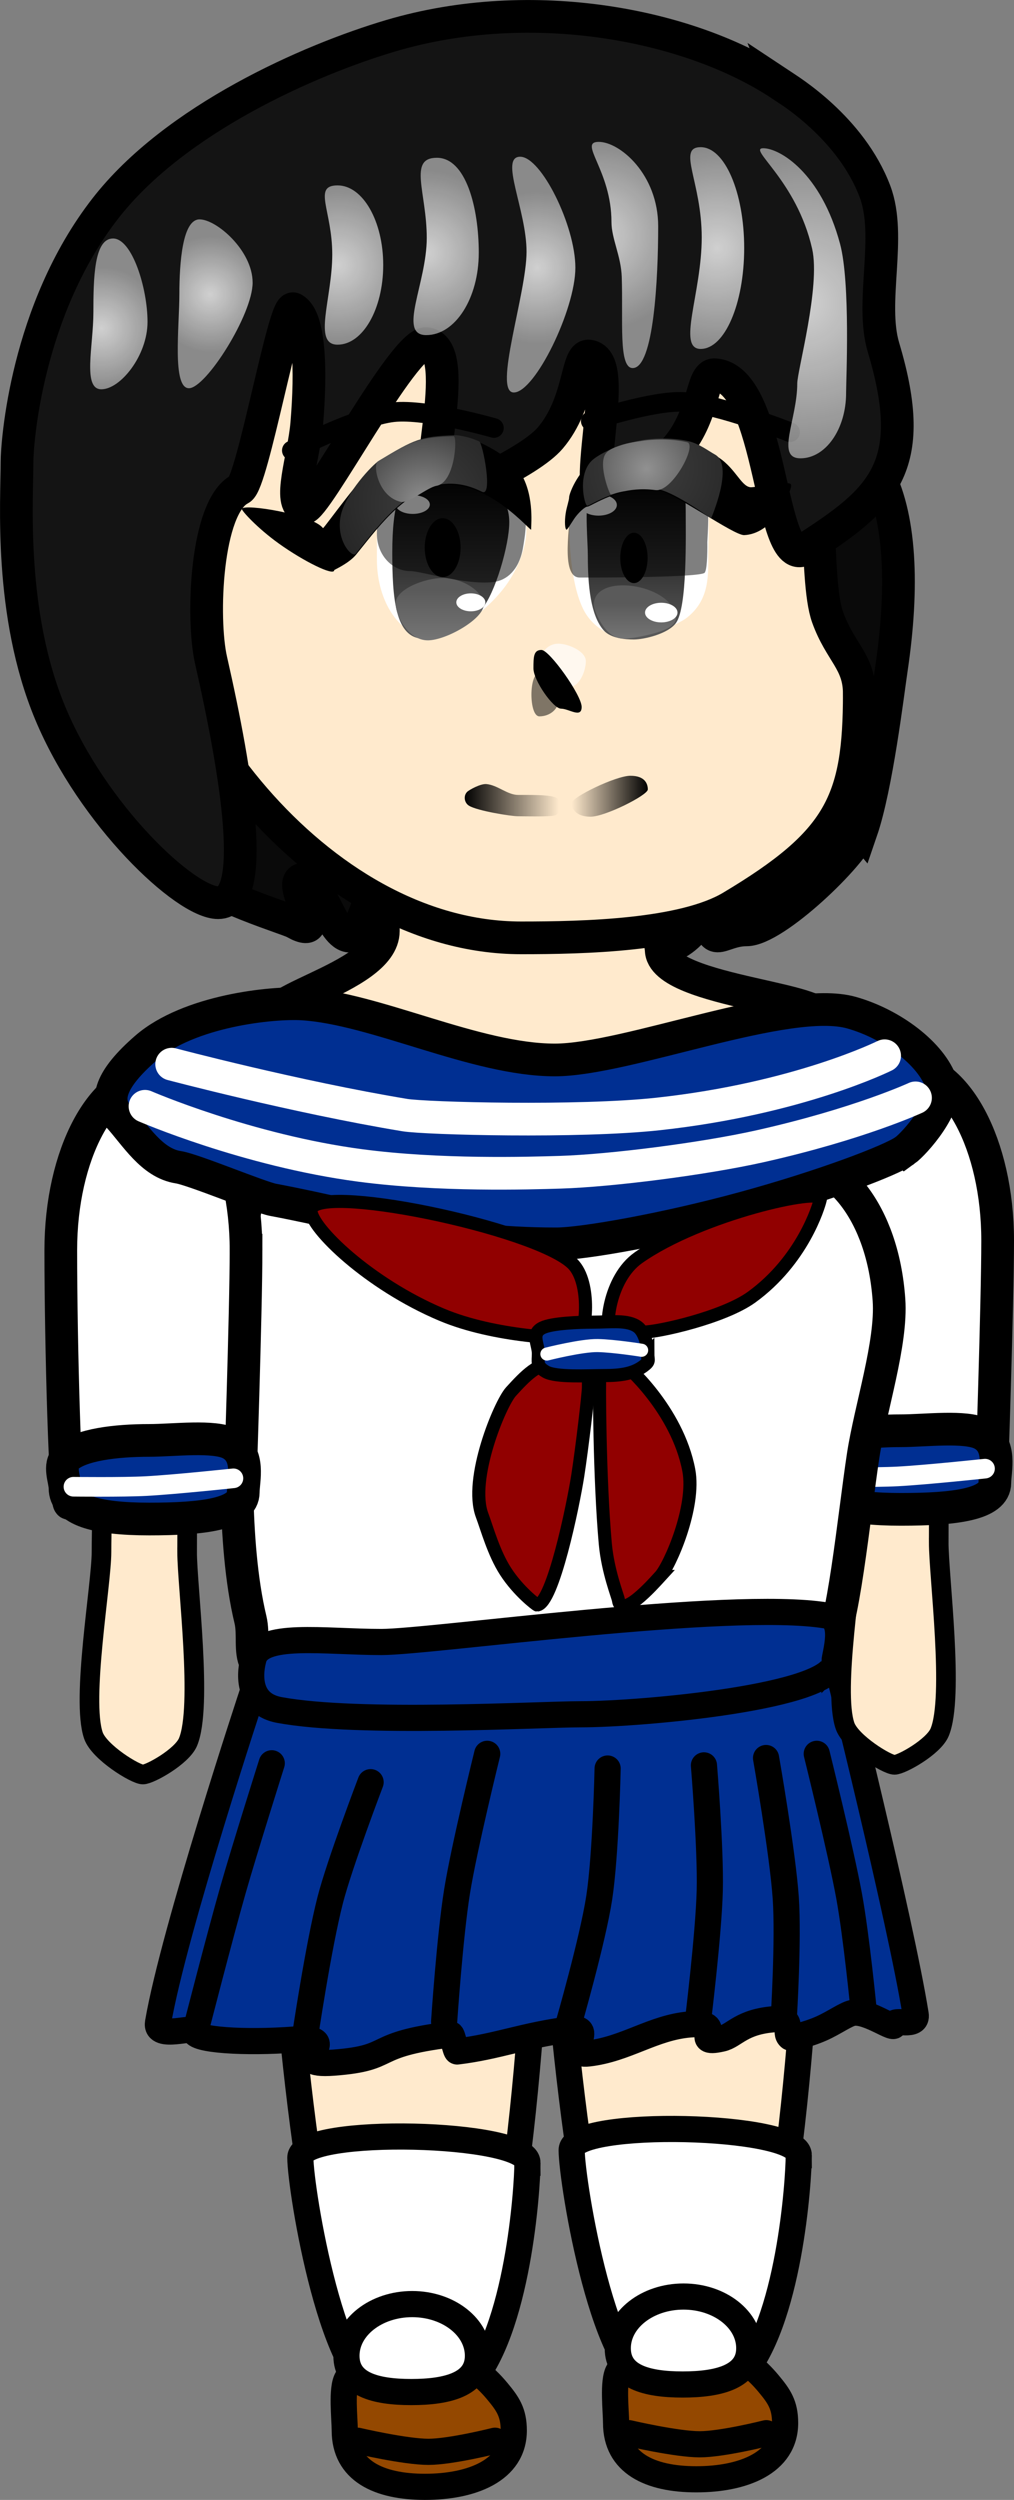 <svg version="1.1" xmlns="http://www.w3.org/2000/svg" xmlns:xlink="http://www.w3.org/1999/xlink" width="77.535" height="191.102" viewBox="0,0,77.535,191.102"><rect x="0" y="0" width="77.535" height="191.102" fill="#808080" stroke="none"/><defs><linearGradient x1="245.226" y1="166.34" x2="252.442" y2="166.34" gradientUnits="userSpaceOnUse" id="color-1"><stop offset="0" stop-color="#000000"/><stop offset="1" stop-color="#000000" stop-opacity="0"/></linearGradient><linearGradient x1="253.4" y1="166.034" x2="259.224" y2="166.034" gradientUnits="userSpaceOnUse" id="color-2"><stop offset="0" stop-color="#000000" stop-opacity="0"/><stop offset="1" stop-color="#000000"/></linearGradient><linearGradient x1="244.158" y1="141.188" x2="244.158" y2="153.987" gradientUnits="userSpaceOnUse" id="color-3"><stop offset="0" stop-color="#000000"/><stop offset="1" stop-color="#5a5a5a"/></linearGradient><linearGradient x1="242.395" y1="150.265" x2="242.395" y2="154.117" gradientUnits="userSpaceOnUse" id="color-4"><stop offset="0" stop-color="#5a5a5a"/><stop offset="1" stop-color="#757575"/></linearGradient><radialGradient cx="242.231" cy="143.577" r="8.074" gradientUnits="userSpaceOnUse" id="color-5"><stop offset="0" stop-color="#3d3d3d"/><stop offset="1" stop-color="#232323"/></radialGradient><radialGradient cx="242.112" cy="143.655" r="8.074" gradientUnits="userSpaceOnUse" id="color-6"><stop offset="0" stop-color="#919191"/><stop offset="1" stop-color="#232323"/></radialGradient><linearGradient x1="258.217" y1="141.449" x2="258.217" y2="153.856" gradientUnits="userSpaceOnUse" id="color-7"><stop offset="0" stop-color="#000000"/><stop offset="1" stop-color="#5a5a5a"/></linearGradient><linearGradient x1="257.413" y1="151.309" x2="257.413" y2="153.987" gradientUnits="userSpaceOnUse" id="color-8"><stop offset="0" stop-color="#5a5a5a"/><stop offset="1" stop-color="#757575"/></linearGradient><radialGradient cx="259.253" cy="140.929" r="8.647" gradientUnits="userSpaceOnUse" id="color-9"><stop offset="0" stop-color="#3d3d3d"/><stop offset="1" stop-color="#232323"/></radialGradient><radialGradient cx="259.135" cy="141.007" r="8.647" gradientUnits="userSpaceOnUse" id="color-10"><stop offset="0" stop-color="#919191"/><stop offset="1" stop-color="#232323"/></radialGradient><radialGradient cx="271.133" cy="128.35" r="11.852" gradientUnits="userSpaceOnUse" id="color-11"><stop offset="0" stop-color="#ffffff" stop-opacity="0.8"/><stop offset="1" stop-color="#ffffff" stop-opacity="0.502"/></radialGradient><radialGradient cx="264.532" cy="124.129" r="7.712" gradientUnits="userSpaceOnUse" id="color-12"><stop offset="0" stop-color="#ffffff" stop-opacity="0.8"/><stop offset="1" stop-color="#ffffff" stop-opacity="0.502"/></radialGradient><radialGradient cx="255.472" cy="123.195" r="7.184" gradientUnits="userSpaceOnUse" id="color-13"><stop offset="0" stop-color="#ffffff" stop-opacity="0.8"/><stop offset="1" stop-color="#ffffff" stop-opacity="0.502"/></radialGradient><radialGradient cx="250.764" cy="125.631" r="5.804" gradientUnits="userSpaceOnUse" id="color-14"><stop offset="0" stop-color="#ffffff" stop-opacity="0.8"/><stop offset="1" stop-color="#ffffff" stop-opacity="0.502"/></radialGradient><radialGradient cx="242.281" cy="124.494" r="6.291" gradientUnits="userSpaceOnUse" id="color-15"><stop offset="0" stop-color="#ffffff" stop-opacity="0.8"/><stop offset="1" stop-color="#ffffff" stop-opacity="0.502"/></radialGradient><radialGradient cx="235.502" cy="125.428" r="6.088" gradientUnits="userSpaceOnUse" id="color-16"><stop offset="0" stop-color="#ffffff" stop-opacity="0.8"/><stop offset="1" stop-color="#ffffff" stop-opacity="0.502"/></radialGradient><radialGradient cx="225.761" cy="127.66" r="4.424" gradientUnits="userSpaceOnUse" id="color-17"><stop offset="0" stop-color="#ffffff" stop-opacity="0.8"/><stop offset="1" stop-color="#ffffff" stop-opacity="0.502"/></radialGradient><radialGradient cx="217.44" cy="130.258" r="4.668" gradientUnits="userSpaceOnUse" id="color-18"><stop offset="0" stop-color="#ffffff" stop-opacity="0.8"/><stop offset="1" stop-color="#ffffff" stop-opacity="0.502"/></radialGradient></defs><g transform="translate(-209.69,-105.167)"><g stroke-miterlimit="10"><path d="M275.56,168.666c-0.631,1.839 -6.63,7.583 -8.787,7.583c-2.156,0 -2.812,1.899 -2.812,-1.973c0,-0.373 -1.316,3.832 -4.666,3.394c-1.008,-0.132 -0.983,-1.915 -2.373,-2.019c-1.566,-0.117 -2.465,2.365 -4.146,1.76c-0.28,-0.101 -0.423,-3.085 -0.836,-3.195c-0.422,-0.111 -1.115,2.655 -1.542,2.782c-1.044,0.31 -0.993,-3.366 -1.526,-3.237c-1.28,0.309 -0.198,3.599 -1.396,3.08c-0.373,-0.162 -1.666,-3.265 -2.183,-3.076c-0.672,0.245 -0.603,3.783 -1.334,3.272c-0.43,-0.3 -0.792,-3.173 -1.274,-3.187c-0.786,-0.023 -1.695,2.876 -2.28,2.138c-0.633,-0.797 -0.832,-3.972 -1.249,-3.952c-0.857,0.04 -1.794,4.509 -2.566,4.677c-1.425,0.31 -2.439,-4.147 -3.457,-4.33c-2.098,-0.377 2.039,4.887 -0.868,3.345c0.051,-0.156 -7.366,-2.305 -7.981,-3.997c-2.748,-7.558 -5.672,-27.575 -3.691,-29.313c10.028,-8.798 47.717,1.385 48.637,-1.235c1.016,-2.894 3.723,-1.201 4.346,-1.201c0.463,0 2.346,-0.21 3.095,1.131c1.917,3.429 2.11,8.95 1.175,15.221c-0.261,1.749 -1.126,8.959 -2.284,12.334z" fill="#0a0a0a" stroke="#000000" stroke-width="2.5" stroke-linecap="butt"/><g stroke="#000000" stroke-width="2"><path d="M271.61,246.668c0,5.758 -1.295,32.583 -5.689,39.472c-0.674,1.057 -3.289,1.111 -4.012,1.111c-0.903,0 -3.012,0.565 -3.849,-1.03c-4.199,-7.998 -6.126,-34.016 -6.126,-39.553c0,-6.641 4.405,-12.025 9.838,-12.025c5.434,0 9.838,5.384 9.838,12.025z" fill="#ffeacd" stroke-linecap="butt"/><path d="M270.767,269.918c0,1.899 -0.717,12.909 -4.488,16.974c-0.991,1.068 -5.596,0.684 -6.414,0.684c-3.93,0 -6.463,-15.653 -6.463,-18.05c0,-2.398 17.365,-2.006 17.365,0.392z" fill="#ffffff" stroke-linecap="butt"/><g><g><path d="M269.723,290.384c0,3.065 -3.22,4.309 -6.789,4.309c-3.569,0 -6.136,-1.244 -6.136,-4.309c0,-0.906 -0.269,-3.198 0.179,-3.953c1.069,-1.8 4.684,-1.465 7.197,-1.465c1.942,0 3.347,1.284 4.286,2.413c0.786,0.946 1.263,1.608 1.263,3.006z" fill="#944800" stroke-linecap="butt"/><path d="M268.287,291.167c0,0 -3.368,0.849 -5.092,0.849c-1.778,0 -5.418,-0.849 -5.418,-0.849" fill="none" stroke-linecap="round"/></g><path d="M261.889,287.446c-2.776,0 -4.961,-0.593 -4.961,-2.774c0,-2.181 2.251,-3.95 5.027,-3.95c2.776,0 5.027,1.768 5.027,3.95c0,2.181 -2.316,2.774 -5.092,2.774z" fill="#ffffff" stroke-linecap="butt"/></g></g><g stroke="#000000" stroke-width="2"><path d="M250.863,247.244c0,5.758 -1.295,32.583 -5.689,39.472c-0.674,1.057 -3.289,1.111 -4.012,1.111c-0.903,0 -3.012,0.565 -3.849,-1.03c-4.199,-7.998 -6.126,-34.016 -6.126,-39.553c0,-6.641 4.405,-12.025 9.838,-12.025c5.434,0 9.838,5.384 9.838,12.025z" fill="#ffeacd" stroke-linecap="butt"/><path d="M250.021,270.495c0,1.899 -0.717,12.909 -4.488,16.974c-0.991,1.068 -5.596,0.684 -6.414,0.684c-3.93,0 -6.463,-15.653 -6.463,-18.05c0,-2.398 17.365,-2.006 17.365,0.392z" fill="#ffffff" stroke-linecap="butt"/><g><g><path d="M248.976,290.96c0,3.065 -3.22,4.309 -6.789,4.309c-3.569,0 -6.136,-1.244 -6.136,-4.309c0,-0.906 -0.269,-3.198 0.179,-3.953c1.069,-1.8 4.683,-1.465 7.197,-1.465c1.942,0 3.347,1.284 4.286,2.413c0.786,0.946 1.263,1.608 1.263,3.006z" fill="#944800" stroke-linecap="butt"/><path d="M247.54,291.744c0,0 -3.368,0.849 -5.092,0.849c-1.778,0 -5.418,-0.849 -5.418,-0.849" fill="none" stroke-linecap="round"/></g><path d="M241.142,288.023c-2.776,0 -4.961,-0.593 -4.961,-2.774c0,-2.181 2.251,-3.95 5.027,-3.95c2.776,0 5.027,1.768 5.027,3.95c0,2.181 -2.316,2.774 -5.092,2.774z" fill="#ffffff" stroke-linecap="butt"/></g></g><g stroke="#000000" stroke-width="2"><path d="M224.573,260.455c0.086,-0.502 -3.033,0.694 -2.799,-0.672c1.203,-7.026 7.242,-25.263 7.242,-25.263l44.678,-2.03c0,0 4.856,19.458 6.011,26.66c0.174,1.082 -1.726,0.281 -1.643,0.788c0.085,0.516 -1.936,-1.054 -3.113,-0.909c-0.529,0.066 -1.454,0.765 -2.482,1.216c-1.105,0.485 -2.297,0.72 -2.345,0.688c-0.568,-0.377 0.395,-1.515 -1.101,-1.42c-2.657,0.168 -3.15,1.269 -4.145,1.494c-2.547,0.576 0.627,-1.343 -2.45,-1.084c-2.804,0.236 -4.856,1.883 -7.719,2.215c-2.085,0.242 0.658,-2.112 -1.37,-1.85c-3.684,0.477 -5.563,1.323 -8.689,1.701c-0.128,0.016 -0.353,-1.322 -0.48,-1.306c-6.438,0.789 -4.164,1.796 -8.942,2.158c-4.2,0.318 1.164,-2.081 -3.036,-1.763c-3.729,0.282 -7.732,0.047 -7.617,-0.623z" fill="#002f92" stroke-linecap="butt"/><path d="M224.654,260.354c0,0 1.827,-7.125 2.844,-10.692c0.909,-3.189 2.971,-9.704 2.971,-9.704" fill="none" stroke-linecap="round"/><path d="M232.989,260.996c0,0 1.038,-7.032 1.952,-10.585c0.718,-2.793 3.087,-9.008 3.087,-9.008" fill="none" stroke-linecap="round"/><path d="M243.65,259.712c0,0 0.437,-6.532 0.99,-9.966c0.546,-3.391 2.305,-10.511 2.305,-10.511" fill="none" stroke-linecap="round"/><path d="M256.152,240.359c0,0 -0.14,6.601 -0.643,9.881c-0.499,3.251 -2.362,9.713 -2.362,9.713" fill="none" stroke-linecap="round"/><path d="M263.517,240.118c0,0 0.523,6.325 0.444,9.563c-0.082,3.343 -0.928,10.191 -0.928,10.191" fill="none" stroke-linecap="round"/><path d="M268.266,239.556c0,0 1.273,7.275 1.507,10.7c0.217,3.165 -0.15,9.134 -0.15,9.134" fill="none" stroke-linecap="round"/><path d="M272.143,239.235c0,0 1.847,7.446 2.474,10.871c0.561,3.067 1.112,8.723 1.112,8.723" fill="none" stroke-linecap="round"/></g><g><path d="M281.468,223.069c0,2.576 1.2,11.835 0.069,14.525c-0.469,1.116 -2.92,2.484 -3.45,2.484c-0.573,0 -3.344,-1.706 -3.783,-2.981c-0.945,-2.743 0.618,-11.54 0.618,-14.029c0,-2.551 0.339,-18.59 1.484,-26.253c0.491,-3.288 1.569,-2.669 2.112,-2.669c0.402,0 1.631,-0.249 1.962,1.739c1.157,6.942 0.989,24.349 0.989,27.183z" fill="#ffeacd" stroke="#000000" stroke-width="1.5" stroke-linecap="butt"/><path d="M285.975,199.996c0,4.651 -0.467,18.5 -0.475,18.531c-0.754,2.932 -10.584,-0.761 -13.019,0.832c-0.325,0.213 -0.672,-12.043 -0.672,-19.362c0,-7.32 3.171,-13.253 7.083,-13.253c3.912,0 7.083,5.934 7.083,13.253z" fill="#ffffff" stroke="#000000" stroke-width="2.5" stroke-linecap="butt"/><path d="M285.761,218.508c0,1.66 -3.041,2.039 -7.19,2.039c-4.149,0 -6.439,-0.701 -6.439,-2.361c0,-0.635 -0.523,-1.748 0.125,-2.35c1.043,-0.97 3.754,-1.298 6.314,-1.298c1.843,0 4.969,-0.403 6.206,0.25c1.547,0.816 0.984,2.799 0.984,3.721z" fill="#002f92" stroke="#000000" stroke-width="2.5" stroke-linecap="butt"/><path d="M285.009,217.435c0,0 -4.491,0.479 -6.679,0.594c-1.824,0.096 -5.555,0.05 -5.555,0.05" fill="none" stroke="#ffffff" stroke-width="1.5" stroke-linecap="round"/></g><path d="M253.028,233.446c-3.945,0 -23.566,-0.737 -23.791,-1.166c-0.458,-0.873 -0.129,-2.189 -0.393,-3.288c-1.449,-6.041 -0.983,-14.447 -0.983,-17.593c0,-2.244 -0.382,-13.478 1.206,-15.303c3.332,-3.829 40.813,-2.355 41.056,-2.349c3.502,0.084 7.068,4.034 7.542,10.784c0.234,3.324 -1.421,8.288 -1.976,11.925c-0.677,4.432 -1.601,13.859 -2.649,14.372c-4.979,2.435 -17.633,2.618 -20.012,2.618z" fill="#ffffff" stroke="#000000" stroke-width="2.5" stroke-linecap="butt"/><path d="M260.249,177.758c0,3.362 14.458,3.738 11.977,5.664c-1.707,1.325 -18.189,3.877 -22.107,3.848c-0.224,-0.002 -17.495,-2.618 -19.119,-3.616c-3.019,-1.855 8.001,-3.543 8.001,-7.32c0,-2.045 -0.207,-9.011 0.813,-10.626c1.877,-2.971 5.535,-2.265 9.336,-2.265c3.424,0 7.972,-0.329 9.915,2.161c1.387,1.777 0.71,5.937 0.71,8.356z" fill="#ffeacd" stroke="#000000" stroke-width="2.5" stroke-linecap="butt"/><g><path d="M223.997,223.808c0,2.576 1.2,11.835 0.069,14.525c-0.469,1.116 -2.92,2.484 -3.45,2.484c-0.573,0 -3.344,-1.706 -3.783,-2.981c-0.945,-2.743 0.618,-11.54 0.618,-14.029c0,-2.551 0.339,-18.59 1.484,-26.253c0.491,-3.288 1.569,-2.669 2.112,-2.669c0.402,0 1.631,-0.249 1.962,1.739c1.157,6.942 0.989,24.349 0.989,27.183z" fill="#ffeacd" stroke="#000000" stroke-width="1.5" stroke-linecap="butt"/><path d="M228.504,200.735c0,4.651 -0.467,18.5 -0.475,18.531c-0.754,2.932 -10.584,-0.761 -13.019,0.831c-0.325,0.213 -0.672,-12.043 -0.672,-19.362c0,-7.32 3.171,-13.253 7.083,-13.253c3.912,0 7.083,5.934 7.083,13.253z" fill="#ffffff" stroke="#000000" stroke-width="2.5" stroke-linecap="butt"/><path d="M228.29,219.247c0,1.66 -3.041,2.039 -7.19,2.039c-4.149,0 -6.439,-0.701 -6.439,-2.361c0,-0.635 -0.523,-1.748 0.125,-2.35c1.043,-0.97 3.754,-1.298 6.314,-1.298c1.843,0 4.969,-0.403 6.206,0.25c1.547,0.816 0.984,2.799 0.984,3.721z" fill="#002f92" stroke="#000000" stroke-width="2.5" stroke-linecap="butt"/><path d="M227.539,218.174c0,0 -4.491,0.479 -6.679,0.594c-1.824,0.096 -5.555,0.05 -5.555,0.05" fill="none" stroke="#ffffff" stroke-width="1.5" stroke-linecap="round"/></g><g stroke-width="2.5"><path d="M278.876,193.119c-1.06,0.757 -6.211,2.714 -12.249,4.368c-5.986,1.639 -12.318,2.765 -14.406,2.765c-8.845,0 -13.791,-1.884 -21.65,-3.366c-1.034,-0.195 -6.09,-2.315 -7.241,-2.491c-2.036,-0.311 -3.26,-2.432 -4.59,-3.9c-1.116,-1.232 -0.597,-2.861 2.104,-5.207c3.318,-2.882 9.702,-3.512 11.959,-3.377c5.574,0.331 13.245,4.283 19.311,4.283c5.537,0 17.805,-4.997 22.694,-3.614c3.057,0.865 6.11,3.131 6.874,5.42c0.551,1.653 -2.063,4.589 -2.805,5.12z" fill="#002f92" stroke="#000000" stroke-linecap="butt"/><path d="M277.333,185.872c0,0 -6.558,3.278 -17.319,4.45c-6.086,0.663 -17.793,0.347 -19.37,0.086c-8.357,-1.384 -17.827,-3.892 -17.827,-3.892" fill="none" stroke="#ffffff" stroke-linecap="round"/><path d="M279.694,189.091c0,0 -4.312,1.998 -11.854,3.692c-4.308,0.968 -11.402,1.873 -15.307,1.994c-2.45,0.076 -9.254,0.28 -15.288,-0.518c-8.675,-1.147 -16.468,-4.524 -16.468,-4.524" fill="none" stroke="#ffffff" stroke-linecap="round"/></g><path d="M273.499,232.19c0,2.703 -14.748,4.022 -19.431,4.022c-3.145,0 -16.953,0.796 -23.011,-0.327c-2.963,-0.549 -2.026,-3.724 -1.996,-3.865c0.461,-2.134 5.397,-1.333 9.791,-1.333c3.836,0 26.573,-3.229 33.972,-2.034c1.634,0.264 0.675,3.048 0.675,3.537z" fill="#002f92" stroke="#000000" stroke-width="2" stroke-linecap="butt"/><path d="M275.396,158.173c0,8.251 -1.426,11.321 -9.771,16.308c-3.682,2.201 -11.257,2.379 -16.087,2.379c-15.774,0 -28.914,-18.305 -28.914,-30.197c0,-11.892 10.907,-25.024 26.681,-25.024c8.93,0 18.665,7.77 23.529,15.261c1.97,3.034 1.059,12.443 2.138,15.447c0.963,2.68 2.423,3.393 2.423,5.825z" fill="#ffeacd" stroke="#000000" stroke-width="2.5" stroke-linecap="butt"/><g stroke="none" stroke-width="0" stroke-linecap="butt"><path d="M254.486,155.707c0,0.767 -0.503,1.977 -1.256,1.977c-0.752,0 -2.217,-1.156 -2.217,-1.923c0,-0.767 0.61,-1.389 1.362,-1.389c0.752,0 2.11,0.568 2.11,1.336z" fill-opacity="0.686" fill="#ffffff"/><path d="M252.403,158.672c0,0.693 -0.658,1.256 -1.469,1.256c-0.811,0 -0.811,-3.312 0,-3.312c0.811,0 1.469,1.363 1.469,2.057z" fill-opacity="0.502" fill="#000000"/><path d="M254.166,159.206c0,0.9 -0.971,0.134 -1.576,0.134c-0.605,0 -2.11,-2.172 -2.11,-3.072c0,-0.9 0.01,-1.416 0.614,-1.416c0.605,0 3.072,3.454 3.072,4.354z" fill="#000000"/></g><g stroke="none" stroke-width="0" stroke-linecap="butt"><path d="M252.385,166.35c0,0.242 0.233,0.993 -0.245,1.142c-0.411,0.128 -2.234,0.073 -2.827,0.073c-0.563,0 -3.112,-0.414 -3.757,-0.804c-0.386,-0.234 -0.446,-0.805 -0.115,-1.09c0.134,-0.115 0.982,-0.614 1.458,-0.566c0.859,0.087 1.589,0.829 2.415,0.829c1.284,0 3.072,-0.034 3.072,0.416z" fill="url(#color-1)"/><path d="M259.224,165.518c0,0.432 -3.26,2.081 -4.381,2.081c-1.121,0 -1.442,-0.617 -1.442,-1.049c0,-0.432 3.367,-2.081 4.488,-2.081c1.121,0 1.336,0.617 1.336,1.049z" fill="url(#color-2)"/></g><path d="M269.44,111.67c0.526,0.349 5.31,3.24 7.156,8.137c1.303,3.457 -0.39,8.445 0.649,11.916c2.749,9.184 -0.093,11.619 -5.988,15.404c-2.791,1.792 -2.426,-13.058 -6.919,-13.313c-1.056,-0.06 -0.708,3.174 -3.095,5.807c-1.182,1.303 -4.448,4.288 -5.024,4.267c-2.577,-0.096 1.209,-11.186 -1.497,-11.505c-0.956,-0.113 -0.661,3.568 -2.955,6.267c-1.638,1.927 -7.782,4.57 -8.505,4.543c-1.633,-0.062 1.974,-11.278 -0.934,-11.758c-1.71,-0.282 -8.532,12.754 -9.386,12.568c-1.315,-0.287 -0.014,-3.856 0.203,-6.437c0.354,-4.198 0.216,-8.155 -1.03,-8.793c-0.696,-0.356 -3.121,13.298 -4.07,13.778c-2.631,1.333 -2.939,9.908 -2.22,13.074c2.002,8.811 3.568,18.546 0.546,18.546c-2.495,0 -9.585,-6.676 -12.841,-14.492c-3.168,-7.605 -2.537,-16.314 -2.537,-19.221c0,-1.383 0.684,-11.546 6.752,-19.355c5.305,-6.827 15.585,-11.356 21.822,-13.204c10.831,-3.209 22.91,-0.857 29.874,3.773z" fill="#141414" stroke="#000000" stroke-width="2.5" stroke-linecap="butt"/><g stroke-width="1"><path d="M253.854,207.429c-0.715,0.118 -6.309,-0.041 -10.393,-1.764c-5.598,-2.362 -9.99,-6.65 -9.99,-7.947c0,-2.244 17.195,1.296 20,4.051c1.471,1.445 1.043,5.552 0.383,5.661z" fill="#910000" stroke="#000000" stroke-linecap="butt"/><path d="M258.905,206.998c-0.831,0.01 -2.081,0.496 -2.523,0.15c-0.462,-0.362 -0.162,-4.225 2.122,-5.835c4.791,-3.378 14.108,-5.407 13.92,-4.5c-0.13,0.629 -1.404,4.709 -5.253,7.505c-2.142,1.556 -7.094,2.665 -8.266,2.68z" fill="#910000" stroke="#000000" stroke-linecap="butt"/><path d="M254.688,211.155c0,0.534 -0.489,4.691 -0.819,6.813c-0.356,2.283 -1.904,9.779 -3.109,9.891c-0.03,0.003 -1.412,-1.02 -2.412,-2.569c-0.906,-1.403 -1.42,-3.29 -1.794,-4.288c-1.035,-2.757 1.367,-8.532 2.207,-9.454c1.106,-1.214 2.067,-2.227 3.454,-2.227c2.44,0 2.474,-0.688 2.474,1.834z" fill="#910000" stroke="#000000" stroke-linecap="butt"/><path d="M260.158,225.679c-0.594,0.649 -2.969,3.313 -3.183,1.793c-0.038,-0.268 -0.809,-2.159 -1.001,-4.297c-0.444,-4.942 -0.48,-12.453 -0.42,-13.212c0.087,-1.092 1.072,-0.245 1.838,-0.499c0.087,-0.029 4.088,3.441 4.968,8.098c0.524,2.774 -1.427,7.269 -2.203,8.117z" fill="#910000" stroke="#000000" stroke-linecap="butt"/><g><path d="M259.227,208.638c0,0.562 0.194,0.576 -0.37,0.985c-0.767,0.556 -1.688,0.698 -3.02,0.698c-1.179,0 -3.657,0.152 -4.418,-0.298c-0.731,-0.433 -0.563,-0.735 -0.563,-1.385c0,-0.728 -0.584,-1.525 0.307,-1.965c0.733,-0.362 2.835,-0.437 3.878,-0.437c1.36,0 2.657,-0.203 3.421,0.374c0.535,0.404 0.764,1.482 0.764,2.029z" fill="#002f92" stroke="#000000" stroke-linecap="butt"/><path d="M251.508,208.674c0,0 2.647,-0.672 3.892,-0.648c1.258,0.024 3.353,0.36 3.353,0.36" fill="none" stroke="#ffffff" stroke-linecap="round"/></g></g><path d="M232.005,139.602c0,0 5.144,-2.634 7.759,-2.925c2.533,-0.281 7.694,1.208 7.694,1.208" fill="none" stroke="#000000" stroke-width="1.5" stroke-linecap="round"/><path d="M254.863,137.348c0,0 4.754,-1.587 7.092,-1.455c2.691,0.152 8.147,2.314 8.147,2.314" fill="none" stroke="#000000" stroke-width="1.5" stroke-linecap="round"/><g stroke-width="0" stroke-linecap="butt"><g><g stroke="none"><g><path d="M249.937,145.726c0,1.303 -0.689,3.121 -1.815,4.523c-1.696,2.111 -4.22,3.606 -5.564,3.606c-2.236,0 -4.048,-2.646 -4.048,-5.909c0,-3.264 -0.146,-6.171 2.09,-6.171c1.055,0 3.258,-0.369 5.223,0.135c2.199,0.565 4.115,2.092 4.115,3.816z" fill="#ffffff"/><path d="M248.631,145.106c0,1.684 -1.067,5.461 -2.146,6.675c-1.116,1.256 -3.307,2.205 -4.416,2.205c-2.182,0 -2.383,-3.169 -2.383,-6.595c0,-3.426 0.528,-6.203 2.71,-6.203c2.182,0 6.236,0.492 6.236,3.918z" fill="url(#color-3)"/><path d="M242.395,154.117c-1.425,0 -2.449,-1.777 -2.449,-2.84c0,-1.064 2.2,-1.926 3.624,-1.926c1.425,0 3.102,0.993 3.102,2.057c0,1.064 -2.853,2.71 -4.277,2.71z" fill="url(#color-4)"/><path d="M244.909,147.032c0,1.244 -0.614,2.253 -1.371,2.253c-0.757,0 -1.371,-1.009 -1.371,-2.253c0,-1.244 0.614,-2.253 1.371,-2.253c0.757,0 1.371,1.009 1.371,2.253z" fill="#000000"/><path d="M242.558,143.735c0,0.397 -0.585,0.718 -1.306,0.718c-0.721,0 -1.306,-0.322 -1.306,-0.718c0,-0.397 0.585,-0.718 1.306,-0.718c0.721,0 1.306,0.322 1.306,0.718z" fill="#ffffff"/><path d="M246.802,151.212c0,0.379 -0.497,0.686 -1.11,0.686c-0.613,0 -1.11,-0.307 -1.11,-0.686c0,-0.379 0.497,-0.686 1.11,-0.686c0.613,0 1.11,0.307 1.11,0.686z" fill="#ffffff"/></g><path d="M241.068,148.824c-1.413,0 -2.559,-1.267 -2.559,-2.83c0,-1.563 0.309,-4.995 1.723,-4.995c1.132,0 7.361,-0.665 9.309,1.618c0.306,0.359 0.489,2.136 0.256,3.692c-0.084,0.561 -0.156,1.115 -0.349,1.595c-0.051,0.126 -0.53,1.591 -2.078,1.762c-2.093,0.232 -5.488,-0.842 -6.3,-0.842z" fill-opacity="0.502" fill="#000000"/></g><g stroke="#000000"><path d="M235.245,148.751c0,0.487 -2.351,-0.685 -4.225,-2.027c-1.666,-1.192 -2.882,-2.539 -2.836,-2.659c0.163,-0.419 5.429,0.433 6.201,1.476c0.053,0.071 3.212,-4.428 4.33,-5.102c2.662,-1.603 3.14,-1.855 5.804,-1.933c0.299,-0.009 1.125,0.145 1.836,0.476c0.272,0.127 2.403,1.062 3.215,2.469c1.01,1.749 0.705,4.037 0.735,4.19c0.062,0.31 -3.359,-4.01 -7.098,-3.345c-2.743,0.487 -4.866,3.541 -6.289,5.269c-0.559,0.679 -1.673,1.154 -1.673,1.186z" fill="#000000"/><path d="M238.694,140.37c2.662,-1.603 3.14,-1.855 5.804,-1.933c0.299,-0.009 1.125,0.145 1.836,0.476c0.272,0.127 1.072,4.27 0.216,3.849c-0.849,-0.418 -1.932,-0.791 -3.364,-0.536c-2.743,0.487 -4.866,3.541 -6.289,5.269c-0.295,0.358 -1.567,-1.063 -1.143,-2.957c0.38,-1.697 2.411,-3.85 2.939,-4.169z" fill="url(#color-5)"/><path d="M238.575,140.448c2.662,-1.603 3.14,-1.855 5.804,-1.933c0.299,-0.009 0.12,3.535 -1.311,3.789c-0.71,0.126 -2.128,1.364 -2.735,1.226c-1.738,-0.393 -2.15,-2.846 -1.758,-3.082z" fill="url(#color-6)"/></g></g><g stroke="none"><g><g><path d="M263.845,147.424c0,1.691 0.126,3.551 -1.601,4.937c-1.016,0.816 -4.253,1.681 -4.295,1.678c-1.07,-0.083 -2.849,-0.594 -3.695,-2.376c-1.051,-2.212 -1.053,-5.887 -1.053,-7.308c0,-2.687 5.994,-2.579 8.554,-2.579c2.561,0 2.09,2.962 2.09,5.648z" fill="#ffffff"/><path d="M262.122,144.061c0,2.026 0.135,7.551 -0.751,8.739c-0.612,0.821 -2.412,1.252 -3.22,1.252c-0.683,0 -1.77,-0.094 -2.303,-0.7c-1.009,-1.148 -1.21,-3.457 -1.21,-5.7c0,-1.082 -0.232,-3.536 0.049,-4.422c0.609,-1.918 2.178,-1.782 3.53,-1.782c1.977,0 3.905,-0.814 3.905,2.612z" fill="url(#color-7)"/><path d="M261.364,152.452c0,0.322 -0.312,0.654 -1.036,0.927c-0.94,0.354 -2.395,0.608 -2.914,0.608c-0.447,0 -0.941,-0.173 -1.399,-0.704c-0.484,-0.562 -0.919,-1.495 -0.919,-1.875c0,-1.336 1.671,-1.704 3.288,-1.391c1.514,0.293 2.981,1.184 2.981,2.436z" fill="url(#color-8)"/><path d="M259.209,147.816c0,1.064 -0.468,1.926 -1.045,1.926c-0.577,0 -1.045,-0.862 -1.045,-1.926c0,-1.064 0.468,-1.926 1.045,-1.926c0.577,0 1.045,0.862 1.045,1.926z" fill="#000000"/><path d="M256.858,143.768c0,0.451 -0.629,0.816 -1.404,0.816c-0.775,0 -1.404,-0.365 -1.404,-0.816c0,-0.451 0.629,-0.816 1.404,-0.816c0.775,0 1.404,0.365 1.404,0.816z" fill="#ffffff"/><path d="M261.494,151.995c0,0.415 -0.555,0.751 -1.241,0.751c-0.685,0 -1.241,-0.336 -1.241,-0.751c0,-0.415 0.555,-0.751 1.241,-0.751c0.685,0 1.241,0.336 1.241,0.751z" fill="#ffffff"/></g><path d="M263.775,146.609c0.009,0.93 -0.022,2.265 -0.237,2.367c-0.765,0.364 -9.203,0.34 -9.527,0.34c-1.522,0 -0.689,-4.246 -0.689,-5.537c0,-1.291 1.234,-2.338 2.756,-2.338c0.948,0 3.726,-0.6 5.576,-0.183c0.777,0.175 1.769,1.039 2.121,2.517c0.156,0.652 -0.002,2.674 -0,2.833z" fill-opacity="0.502" fill="#000000"/></g><g><path d="M269.795,143.298c0,0.249 -1.182,2.685 -3.201,2.775c-0.799,0.035 -5.361,-3.275 -6.635,-3.449c-2.833,-0.387 -5.084,1.271 -5.347,1.271c-0.203,0 -0.731,0.498 -1.022,0.936c-0.28,0.422 -0.522,0.834 -0.576,0.827c-0.132,-0.017 -0.162,-0.634 -0.071,-1.239c0.076,-0.512 0.267,-1 0.267,-1.25c0,-0.231 0.567,-1.835 1.912,-2.857c1.273,-0.967 3.317,-1.359 3.748,-1.44c0.485,-0.09 2.08,-0.239 3.498,0.094c0.807,0.189 1.557,0.769 2.012,1.017c1.484,0.81 1.942,2.353 2.69,2.431c0.357,0.037 2.96,-0.535 3.097,-0.22c0.113,0.26 -0.372,1.079 -0.372,1.106z" fill="#000000"/><path d="M259.938,142.555c-2.833,-0.387 -5.084,1.271 -5.347,1.271c-0.203,0 -0.835,-2.562 0.51,-3.584c1.273,-0.967 3.317,-1.359 3.748,-1.44c0.485,-0.09 2.08,-0.239 3.498,0.094c0.807,0.189 1.557,0.769 2.012,1.017c1.484,0.81 -0.294,4.865 -0.294,4.892c0,0 -2.853,-2.075 -4.127,-2.249z" fill="url(#color-9)"/><path d="M259.82,142.633c-1.185,-0.162 -2.03,0.018 -2.518,0.11c-0.679,0.128 -0.757,0.225 -0.91,0.225c-0.089,0 -0.916,-2.144 -0.454,-3.014c0.212,-0.399 0.646,-0.546 1.065,-0.699c0.756,-0.276 1.572,-0.348 1.728,-0.377c0.485,-0.09 2.08,-0.239 3.498,0.094c0.807,0.189 -1.136,3.833 -2.41,3.659z" fill="url(#color-10)"/></g></g></g><path d="M274.387,135.21c0,2.757 -1.563,4.993 -3.491,4.993c-1.928,0 -0.244,-2.966 -0.244,-5.723c0,-0.977 1.786,-7.414 1.139,-10.288c-1.181,-5.24 -4.982,-7.693 -3.737,-7.693c1.245,0 4.414,1.86 5.872,7.315c0.8,2.995 0.46,10.42 0.46,11.397z" fill="url(#color-11)" stroke="none" stroke-width="0" stroke-linecap="butt"/><path d="M266.594,124.129c0,4.259 -1.49,7.712 -3.328,7.712c-1.838,0 0.081,-4.265 0.081,-8.524c0,-4.259 -1.919,-6.9 -0.081,-6.9c1.838,0 3.328,3.453 3.328,7.712z" fill="url(#color-12)" stroke="none" stroke-width="0" stroke-linecap="butt"/><path d="M260.018,122.465c0,3.968 -0.334,10.838 -1.948,10.838c-1.101,0 -0.725,-3.591 -0.839,-6.978c-0.053,-1.579 -0.785,-2.923 -0.785,-4.184c0,-3.968 -2.588,-6.129 -0.974,-6.129c1.614,0 4.546,2.486 4.546,6.454z" fill="url(#color-13)" stroke="none" stroke-width="0" stroke-linecap="butt"/><path d="M253.686,125.631c0,3.206 -3.094,9.539 -4.708,9.539c-1.614,0 0.974,-7.551 0.974,-10.756c0,-3.206 -2.101,-7.266 -0.487,-7.266c1.614,0 4.221,5.278 4.221,8.483z" fill="url(#color-14)" stroke="none" stroke-width="0" stroke-linecap="butt"/><path d="M246.299,124.494c0,3.475 -1.799,6.291 -4.018,6.291c-2.219,0 0.041,-3.953 0.041,-7.428c0,-3.475 -1.448,-6.129 0.771,-6.129c2.219,0 3.207,3.791 3.207,7.266z" fill="url(#color-15)" stroke="none" stroke-width="0" stroke-linecap="butt"/><path d="M238.993,125.428c0,3.363 -1.563,6.088 -3.491,6.088c-1.928,0 -0.406,-3.538 -0.406,-6.9c0,-3.363 -1.522,-5.277 0.406,-5.277c1.928,0 3.491,2.726 3.491,6.088z" fill="url(#color-16)" stroke="none" stroke-width="0" stroke-linecap="butt"/><path d="M229.008,126.767c0,2.443 -3.571,8.077 -4.871,8.077c-1.3,0 -0.731,-4.741 -0.731,-7.184c0,-2.443 0.242,-5.723 1.542,-5.723c1.3,0 4.059,2.387 4.059,4.83z" fill="url(#color-17)" stroke="none" stroke-width="0" stroke-linecap="butt"/><path d="M220.971,129.771c0,2.578 -2.074,5.155 -3.531,5.155c-1.457,0 -0.609,-3.308 -0.609,-5.886c0,-2.578 0.045,-5.642 1.502,-5.642c1.457,0 2.638,3.795 2.638,6.373z" fill="url(#color-18)" stroke="none" stroke-width="0" stroke-linecap="butt"/></g></g></svg><!--rotationCenter:30.309838595115167:74.83290133968995-->